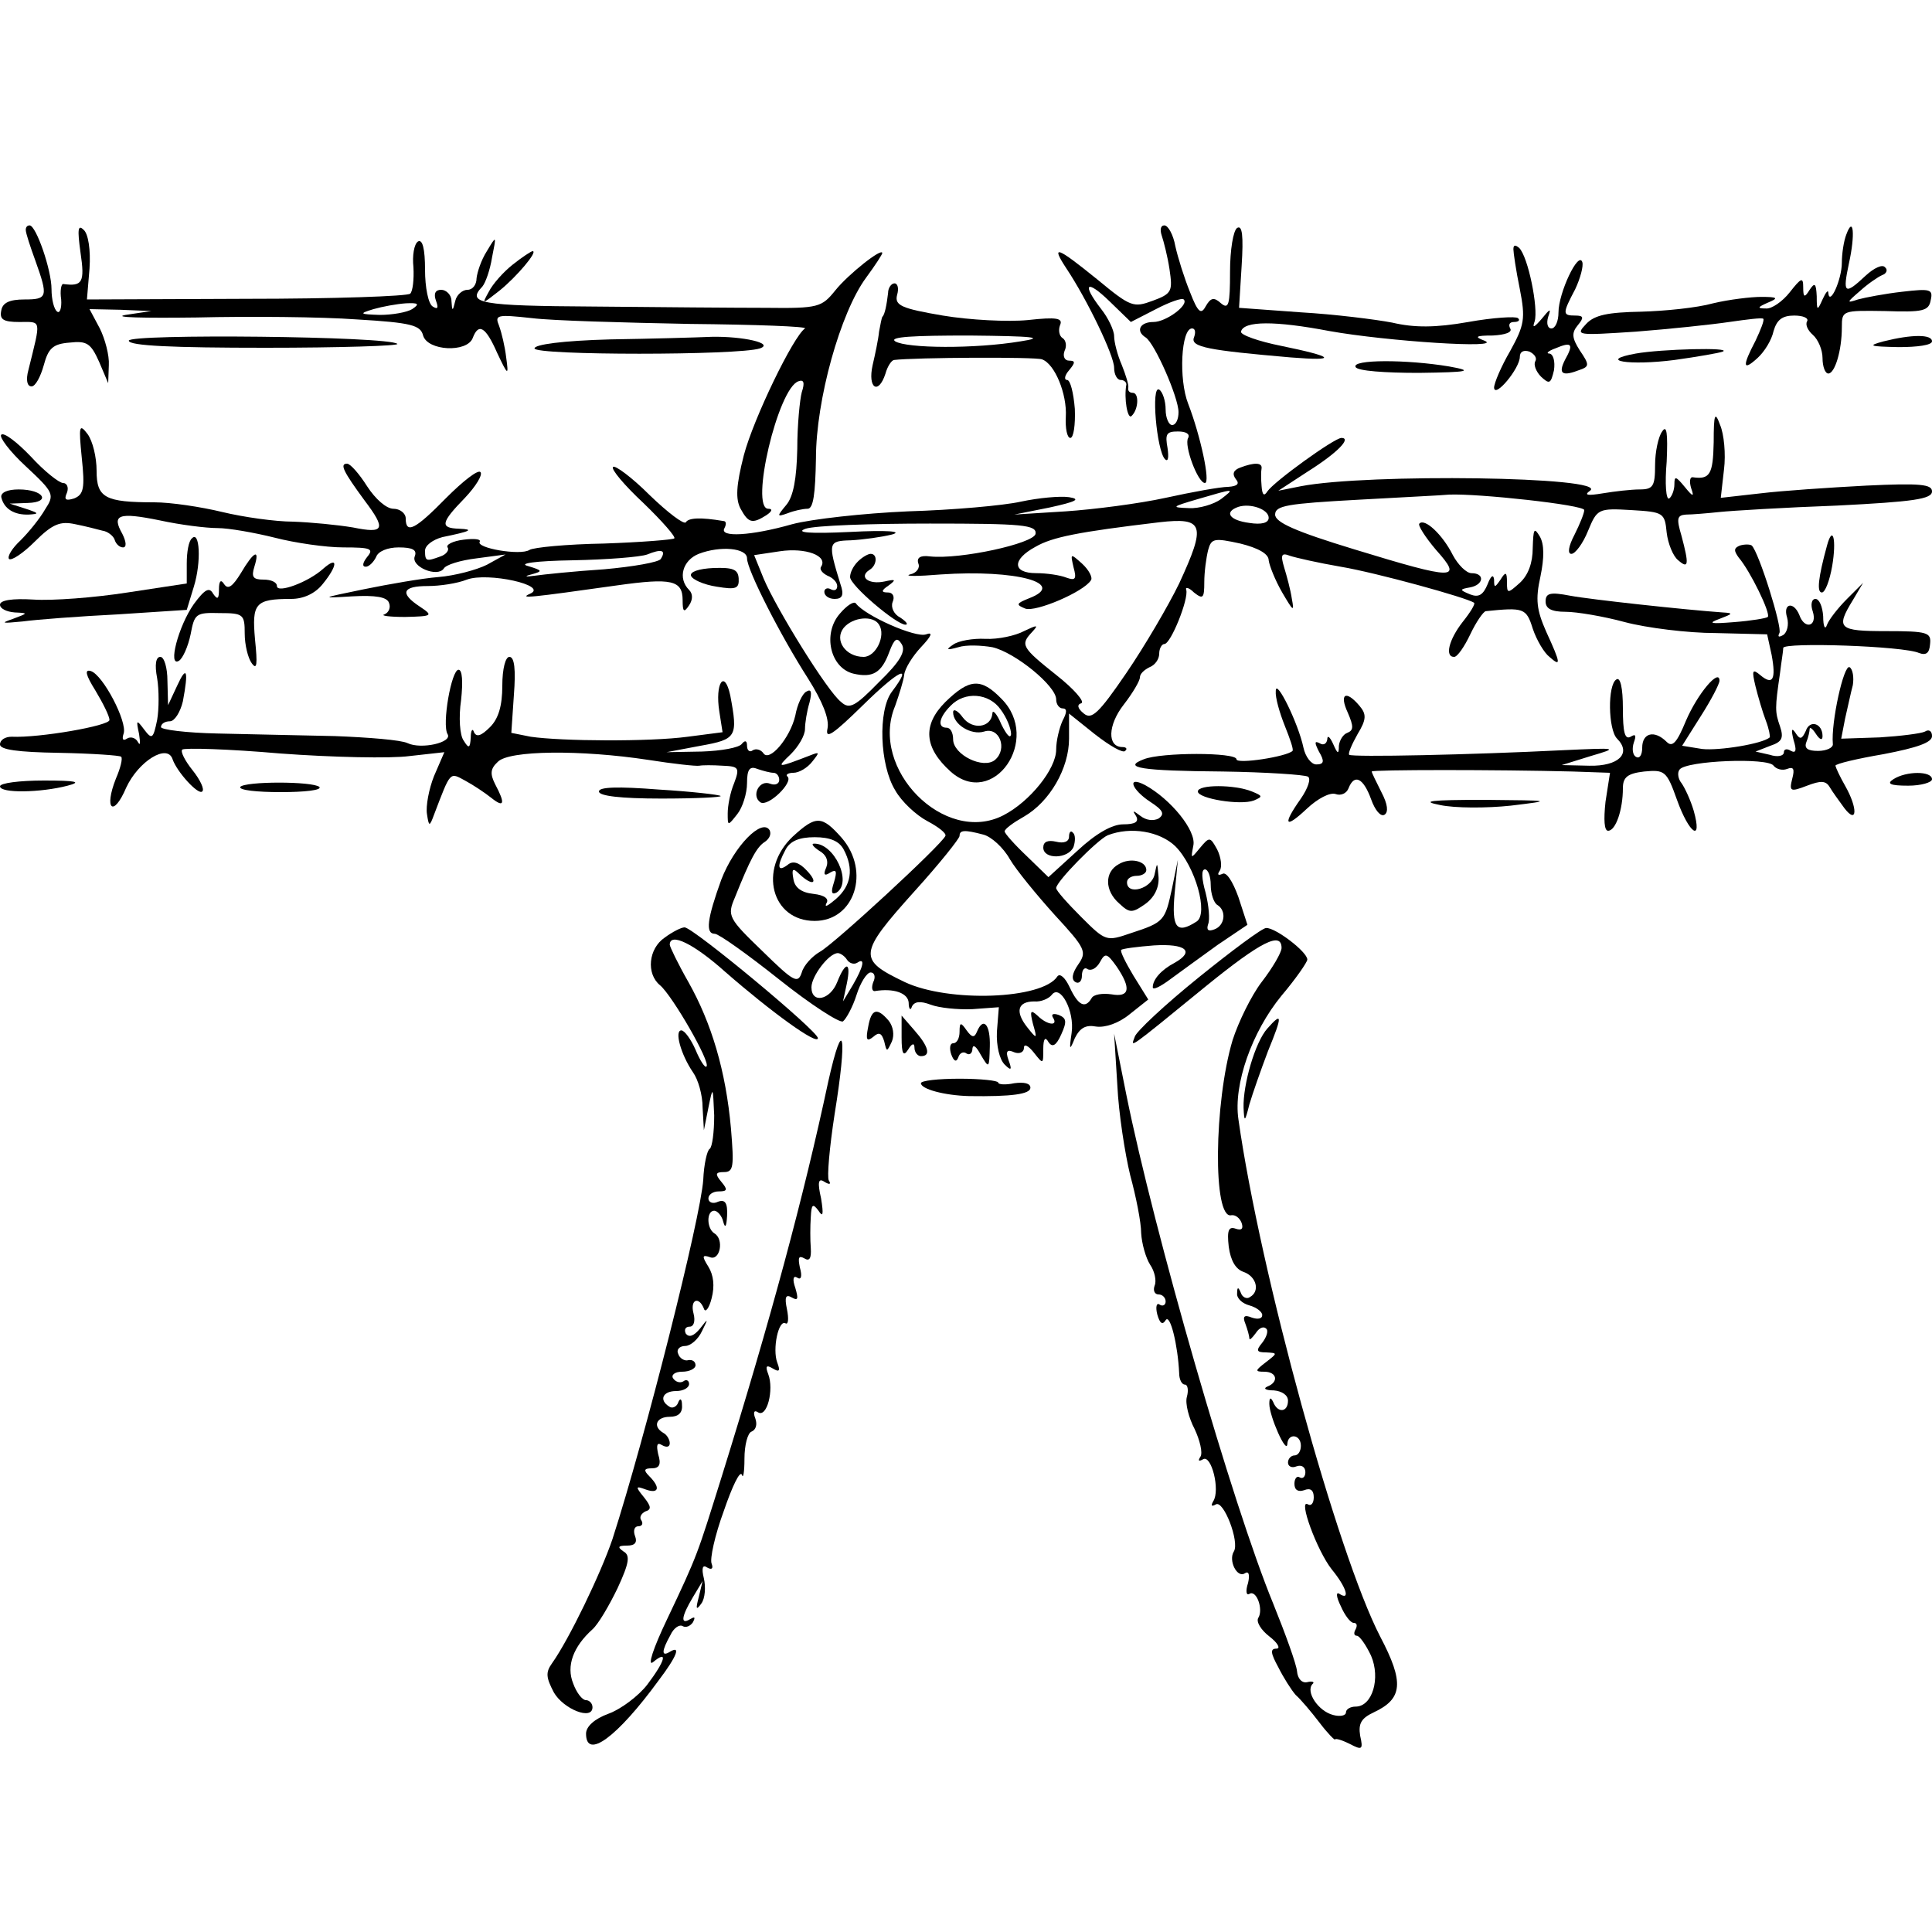 <?xml version="1.0" standalone="no"?>
<!DOCTYPE svg PUBLIC "-//W3C//DTD SVG 20010904//EN"
 "http://www.w3.org/TR/2001/REC-SVG-20010904/DTD/svg10.dtd">
<svg version="1.0" xmlns="http://www.w3.org/2000/svg"
 width="300pt" height="300pt" viewBox="0 0 300 300"
 preserveAspectRatio="xMidYMid meet">
<g transform="translate(0,300) scale(0.1,-0.1)"
fill="#000000" stroke="none">
<path d="M40 2643 c0 -5 7 -26 15 -48 20 -56 19 -60 -17 -60 -23 0 -34 -5 -36
-17 -3 -14 3 -18 28 -18 35 0 34 6 14 -75 -4 -15 -2 -25 5 -25 6 0 14 15 19
33 7 26 14 33 40 35 27 3 33 -1 46 -30 l14 -33 1 28 c1 15 -6 41 -14 57 l-16
30 48 -1 48 -2 -40 -6 c-22 -4 28 -5 110 -4 83 2 194 1 249 -3 85 -5 99 -9
103 -25 7 -24 68 -27 77 -4 9 24 20 18 38 -23 17 -36 18 -36 14 -7 -2 17 -7
38 -11 49 -7 17 -4 18 51 12 32 -4 143 -7 245 -9 103 -1 183 -4 179 -7 -18
-12 -80 -140 -95 -197 -12 -47 -13 -68 -5 -83 12 -22 18 -24 40 -10 9 6 10 10
3 10 -29 0 15 188 47 198 8 3 10 -2 5 -17 -3 -11 -7 -51 -7 -88 -1 -46 -6 -74
-17 -87 -15 -18 -15 -19 2 -13 10 4 24 7 31 7 9 0 12 23 13 78 0 91 38 227 78
281 14 19 25 36 25 38 0 9 -53 -33 -73 -58 -21 -26 -26 -28 -107 -27 -47 0
-167 1 -268 2 -177 1 -198 5 -173 31 5 6 12 26 15 45 7 35 7 35 -8 10 -9 -14
-15 -33 -16 -42 0 -10 -6 -18 -14 -18 -8 0 -17 -8 -19 -17 -4 -17 -5 -17 -6 0
0 9 -8 17 -16 17 -9 0 -12 -6 -8 -17 4 -11 3 -14 -5 -9 -7 4 -12 30 -12 57 0
33 -4 48 -11 44 -6 -4 -9 -22 -7 -40 1 -19 -1 -37 -5 -41 -4 -4 -119 -8 -255
-8 l-247 -1 4 48 c2 29 -2 54 -9 60 -9 9 -10 1 -5 -35 7 -47 3 -53 -27 -49 -3
0 -5 -11 -3 -24 1 -13 -2 -22 -6 -19 -5 3 -9 19 -9 35 0 30 -24 99 -34 99 -4
0 -6 -3 -6 -7z m600 -123 c-8 -5 -31 -9 -50 -9 -32 1 -33 2 -10 9 14 4 36 8
50 9 20 1 22 -1 10 -9z"/>
<path d="M1804 2634 c3 -9 9 -32 12 -52 5 -34 4 -38 -26 -49 -30 -11 -34 -10
-86 33 -63 51 -73 55 -48 17 32 -48 74 -135 74 -154 0 -11 5 -19 10 -19 5 0 9
-3 9 -7 -4 -22 2 -55 8 -49 11 10 12 36 2 36 -5 0 -8 3 -7 8 1 4 -4 20 -10 35
-7 16 -12 36 -12 45 0 9 -9 28 -20 42 -31 40 -23 47 13 12 l33 -32 39 20 c21
11 41 18 43 15 9 -8 -27 -35 -47 -35 -21 0 -28 -14 -12 -24 14 -9 51 -93 51
-116 0 -11 -4 -20 -10 -20 -5 0 -10 11 -10 24 0 14 -5 28 -10 31 -13 8 -4 -95
9 -108 5 -5 6 3 4 17 -4 22 -2 26 16 26 13 0 19 -4 16 -10 -7 -11 15 -70 26
-70 9 0 -7 74 -26 123 -15 38 -11 117 6 117 5 0 6 -6 3 -14 -6 -15 23 -20 150
-31 75 -6 68 1 -15 18 -35 7 -63 17 -62 22 4 17 53 17 137 1 89 -16 273 -28
241 -15 -16 6 -14 8 13 8 19 1 31 5 27 11 -3 6 -1 10 6 10 7 0 10 3 6 6 -3 3
-38 1 -77 -6 -51 -9 -84 -9 -118 -1 -26 5 -90 13 -142 16 l-96 7 4 65 c3 47 1
64 -7 59 -6 -4 -11 -34 -11 -68 0 -51 -2 -59 -14 -49 -11 10 -16 9 -24 -5 -7
-13 -12 -9 -24 22 -9 22 -19 54 -23 72 -3 17 -11 32 -17 32 -6 0 -7 -7 -4 -16z"/>
<path d="M2867 2636 c-4 -10 -7 -30 -7 -44 0 -26 -19 -68 -21 -47 0 6 -4 1 -9
-10 -8 -18 -9 -18 -9 5 -1 20 -3 22 -11 10 -8 -13 -10 -12 -10 4 0 16 -3 15
-21 -8 -11 -14 -28 -26 -37 -25 -14 0 -13 2 3 9 17 7 16 9 -10 9 -16 0 -50 -4
-75 -10 -25 -7 -75 -12 -112 -13 -51 -1 -72 -5 -85 -19 -17 -18 -15 -18 77
-12 52 4 118 11 145 15 28 4 51 7 53 5 2 -2 -4 -17 -12 -34 -21 -40 -20 -48 3
-27 11 10 22 28 25 42 5 17 13 24 32 24 14 0 23 -4 20 -9 -3 -5 1 -14 9 -21 8
-7 15 -23 15 -36 0 -13 4 -24 9 -24 10 0 21 35 21 72 0 26 1 26 67 25 59 -2
68 0 71 17 4 17 -1 18 -44 13 -27 -3 -58 -9 -69 -12 -18 -6 -18 -5 3 13 12 11
28 22 35 25 6 2 9 8 4 12 -4 5 -17 -1 -30 -13 -33 -31 -36 -28 -26 19 10 45 7
75 -4 45z"/>
<path d="M2350 2613 c0 -5 4 -33 10 -62 9 -46 7 -56 -15 -96 -14 -24 -25 -50
-25 -57 1 -17 40 30 40 48 0 8 6 11 15 8 8 -4 12 -10 9 -15 -3 -5 1 -16 9 -24
13 -12 15 -11 20 10 2 14 -1 25 -7 26 -6 0 -2 4 9 8 26 11 29 7 15 -18 -11
-22 -4 -26 24 -15 14 5 14 8 -1 30 -12 19 -13 27 -3 39 10 12 9 15 -4 15 -20
0 -20 3 0 41 8 17 13 36 11 42 -6 18 -37 -48 -37 -78 0 -14 -5 -25 -11 -25 -6
0 -8 8 -5 18 5 14 3 13 -10 -3 -12 -14 -15 -15 -11 -4 6 20 -10 100 -24 114
-6 5 -9 5 -9 -2z"/>
<path d="M796 2589 c-14 -11 -31 -30 -37 -42 -11 -20 -11 -20 17 2 26 21 60
61 51 61 -2 0 -16 -9 -31 -21z"/>
<path d="M1379 2545 c-2 -17 -5 -34 -9 -37 -1 -2 -3 -12 -5 -23 -1 -11 -6 -35
-10 -52 -8 -36 9 -47 20 -13 3 11 9 20 13 21 33 4 220 5 230 1 20 -7 39 -54
37 -89 -1 -18 2 -33 7 -33 5 0 8 20 7 45 -2 25 -7 45 -12 45 -5 0 -4 7 3 15
10 12 10 15 0 15 -7 0 -10 7 -7 15 4 8 2 17 -3 20 -5 3 -7 12 -4 20 5 11 -5
13 -50 8 -31 -3 -90 0 -132 7 -65 11 -75 16 -71 32 3 10 1 18 -4 18 -5 0 -10
-7 -10 -15z m206 -75 c-72 -12 -177 -11 -195 0 -10 7 28 9 115 9 101 -1 119
-3 80 -9z"/>
<path d="M200 2471 c0 -8 69 -11 212 -11 116 0 208 3 205 6 -12 12 -417 16
-417 5z"/>
<path d="M948 2473 c-75 -2 -118 -8 -118 -14 0 -11 317 -11 350 0 23 8 -27 19
-75 18 -22 -1 -93 -3 -157 -4z"/>
<path d="M2925 2470 c-26 -7 -22 -8 23 -9 29 0 52 3 52 9 0 11 -31 11 -75 0z"/>
<path d="M2540 2451 c-61 -11 -10 -19 60 -10 36 5 70 11 75 13 16 7 -96 4
-135 -3z"/>
<path d="M2105 2430 c3 -6 46 -9 98 -9 79 1 86 3 47 10 -66 11 -152 11 -145
-1z"/>
<path d="M2661 2313 c-1 -50 -6 -58 -33 -54 -4 0 -5 -7 -2 -17 5 -14 3 -14
-10 2 -14 17 -16 17 -16 4 0 -9 -4 -19 -8 -22 -5 -3 -7 23 -4 57 2 45 0 58 -7
47 -6 -8 -11 -32 -11 -52 0 -33 -3 -38 -24 -38 -13 0 -39 -3 -57 -6 -24 -4
-30 -3 -20 4 30 22 -346 27 -449 7 l-35 -7 46 30 c46 29 68 52 52 52 -11 0
-105 -68 -115 -83 -5 -8 -8 -6 -9 8 -1 11 -1 23 0 28 1 9 -12 9 -33 1 -11 -4
-13 -10 -7 -18 6 -7 3 -11 -12 -12 -12 0 -56 -8 -97 -17 -41 -9 -111 -18 -155
-21 l-80 -5 55 11 c41 9 49 13 30 16 -14 2 -47 -1 -75 -7 -27 -6 -106 -13
-175 -15 -69 -3 -150 -12 -180 -20 -63 -18 -114 -21 -105 -6 3 6 3 11 -2 11
-35 6 -54 5 -58 -2 -3 -4 -28 15 -56 42 -28 28 -54 47 -57 44 -4 -3 18 -29 47
-56 29 -28 51 -53 48 -55 -2 -2 -51 -6 -109 -8 -58 -1 -110 -6 -116 -10 -14
-9 -84 3 -77 13 2 4 -9 5 -25 3 -17 -2 -28 -8 -25 -12 3 -4 -2 -11 -11 -14
-22 -8 -24 -8 -24 9 0 8 12 17 27 21 44 9 50 12 26 13 -30 1 -29 9 9 48 17 18
28 36 24 40 -4 4 -27 -14 -53 -40 -48 -49 -63 -57 -63 -32 0 8 -9 15 -19 15
-11 0 -28 15 -41 35 -12 19 -26 35 -31 35 -12 0 -6 -12 27 -57 34 -45 31 -52
-18 -42 -24 4 -65 8 -93 9 -27 0 -77 7 -110 15 -33 8 -80 15 -105 15 -77 0
-90 7 -90 49 0 21 -6 46 -14 57 -13 17 -14 13 -9 -37 5 -47 3 -57 -12 -63 -13
-4 -16 -2 -11 9 3 8 0 15 -6 15 -6 0 -29 18 -50 41 -22 23 -42 38 -46 34 -4
-3 13 -26 38 -49 44 -41 45 -44 30 -67 -8 -14 -25 -35 -38 -48 -13 -12 -21
-25 -18 -29 4 -3 22 9 40 27 28 28 40 32 63 27 15 -3 35 -8 42 -10 8 -1 17 -8
19 -14 2 -7 8 -12 13 -12 6 0 5 9 -1 21 -17 30 -6 34 58 21 32 -7 72 -12 90
-12 17 0 57 -7 89 -15 31 -8 79 -15 106 -15 43 0 48 -2 37 -15 -7 -9 -8 -15
-2 -15 5 0 12 7 16 15 3 9 18 15 35 15 22 0 29 -4 25 -14 -6 -16 35 -33 45
-19 3 6 26 13 51 16 l45 6 -29 -16 c-16 -8 -50 -17 -75 -19 -25 -2 -77 -11
-116 -19 -68 -14 -68 -14 -18 -11 36 2 54 -1 57 -10 3 -7 0 -15 -7 -18 -7 -2
8 -4 32 -4 43 1 44 2 23 16 -32 21 -27 32 12 32 19 0 46 4 61 10 32 12 128 -9
98 -22 -18 -8 0 -6 135 13 85 12 102 8 102 -23 0 -18 2 -20 10 -8 6 9 6 18 0
24 -18 18 -10 46 15 56 34 13 75 9 75 -7 0 -18 52 -120 95 -187 22 -35 33 -62
30 -77 -4 -18 8 -10 55 36 56 55 79 66 45 21 -22 -29 -19 -114 5 -153 10 -18
33 -39 50 -48 17 -9 30 -19 28 -23 -6 -14 -174 -169 -195 -180 -12 -7 -25 -21
-28 -32 -6 -18 -12 -15 -61 33 -53 51 -55 55 -43 83 24 60 34 79 47 87 7 5 10
12 7 18 -12 19 -55 -25 -75 -77 -22 -61 -25 -84 -10 -84 6 0 51 -32 100 -71
49 -39 94 -68 99 -65 5 4 15 22 21 41 6 19 16 35 22 35 6 0 8 -7 4 -15 -3 -8
-2 -14 2 -14 30 5 52 -3 53 -18 0 -10 3 -13 5 -6 4 8 13 9 29 3 13 -5 42 -8
65 -7 l41 3 -3 -38 c-1 -22 4 -43 12 -51 10 -10 12 -9 6 7 -5 14 -2 17 9 12 8
-3 15 0 15 7 0 7 7 3 15 -7 15 -19 15 -19 15 5 0 16 3 20 8 11 6 -9 12 -6 20
12 9 20 8 25 -4 30 -9 3 -12 1 -9 -4 9 -14 -9 -12 -24 3 -11 10 -12 7 -7 -13
7 -24 6 -24 -9 -5 -19 24 -15 40 11 40 10 -1 22 4 27 10 13 18 36 -25 31 -59
-4 -27 -3 -28 5 -8 8 16 17 21 33 18 14 -2 35 5 52 19 l29 23 -23 37 c-12 20
-21 38 -19 40 2 2 25 5 51 7 49 3 64 -9 32 -27 -21 -11 -34 -26 -34 -38 0 -5
12 1 28 13 15 11 48 35 73 53 l46 31 -14 43 c-9 25 -19 40 -25 36 -7 -3 -8 -1
-4 5 4 6 2 21 -4 33 -11 20 -12 20 -27 2 -14 -17 -14 -17 -10 4 5 23 -35 72
-75 94 -29 15 -21 -7 8 -26 20 -13 23 -19 13 -26 -8 -4 -19 -3 -28 4 -12 9
-13 9 -7 0 5 -9 -1 -13 -20 -13 -17 0 -42 -14 -71 -41 l-45 -41 -34 33 c-19
18 -34 35 -34 38 0 4 14 14 30 23 40 23 70 75 70 121 l0 39 40 -32 c23 -18 44
-30 47 -26 4 3 2 6 -4 6 -24 0 -23 34 2 66 14 18 25 37 25 42 0 6 7 12 15 16
8 3 15 12 15 21 0 8 4 15 8 15 10 0 38 70 34 84 -2 5 4 4 12 -4 14 -11 16 -9
16 16 0 16 3 38 6 50 5 18 9 19 50 10 28 -7 44 -16 44 -26 1 -8 10 -31 21 -50
17 -29 19 -31 15 -10 -2 14 -8 36 -12 49 -6 20 -4 23 9 18 9 -3 44 -11 79 -17
54 -9 196 -48 207 -56 2 -2 -6 -15 -18 -30 -21 -27 -28 -54 -13 -54 5 0 16 16
25 35 9 19 20 35 24 36 59 6 63 5 73 -27 6 -18 18 -38 26 -44 18 -16 18 -11
-5 39 -15 34 -17 50 -9 86 6 29 6 50 -1 62 -9 15 -10 12 -11 -18 0 -23 -7 -42
-20 -54 -19 -17 -20 -17 -20 1 0 16 -2 17 -10 4 -9 -13 -10 -13 -10 0 -1 9 -5
6 -10 -7 -7 -17 -14 -21 -27 -16 -17 7 -17 8 0 11 21 4 23 22 2 22 -8 0 -21
13 -29 28 -16 32 -44 58 -52 49 -3 -2 9 -21 26 -41 42 -47 30 -47 -127 1 -92
28 -123 42 -123 54 0 14 19 17 128 23 70 4 134 7 142 8 45 2 210 -16 210 -24
0 -5 -7 -22 -15 -38 -10 -19 -11 -30 -5 -30 6 0 18 16 26 36 14 34 16 35 67
32 50 -3 52 -4 55 -35 2 -17 10 -37 18 -43 16 -14 17 -7 5 38 -8 27 -7 32 7
33 9 0 33 2 52 4 19 2 101 7 183 10 118 6 147 10 147 22 0 11 -18 13 -102 9
-57 -3 -131 -8 -164 -12 l-62 -7 5 44 c3 24 0 55 -6 69 -8 22 -10 18 -10 -27z
m-765 -88 c-11 -8 -34 -15 -50 -14 -28 1 -27 2 14 14 58 17 58 17 36 0z m74
-29 c0 -8 -11 -11 -30 -8 -31 4 -40 17 -17 25 19 6 47 -4 47 -17z m-139 -102
c-17 -35 -54 -98 -82 -139 -43 -63 -54 -73 -66 -63 -10 8 -11 14 -4 16 6 2
-11 22 -39 44 -54 43 -56 47 -37 67 10 11 8 11 -13 1 -13 -7 -40 -13 -60 -12
-19 1 -42 -3 -50 -9 -12 -8 -10 -9 8 -4 12 4 36 3 53 0 35 -8 99 -60 99 -81 0
-8 5 -14 10 -14 7 0 7 -6 0 -19 -5 -11 -10 -31 -10 -45 0 -30 -41 -81 -82
-102 -91 -47 -209 72 -168 170 6 17 13 39 14 48 1 10 13 29 26 43 17 18 19 24
8 20 -16 -6 -95 29 -109 48 -3 4 -14 -3 -25 -16 -27 -31 -15 -84 21 -93 30 -7
44 1 56 34 8 21 12 23 19 12 7 -11 -2 -27 -35 -59 -37 -38 -46 -43 -59 -31
-21 16 -100 144 -120 191 l-15 37 40 6 c40 6 75 -7 64 -24 -3 -4 2 -10 10 -14
8 -3 15 -10 15 -16 0 -6 -4 -8 -10 -5 -5 3 -10 1 -10 -4 0 -6 7 -11 16 -11 12
0 15 6 9 23 -20 65 -19 67 16 68 19 1 48 5 64 9 18 5 -8 7 -65 4 -63 -3 -86
-1 -69 5 15 5 102 8 193 8 144 0 166 -2 164 -16 -3 -15 -117 -40 -164 -35 -15
2 -21 -2 -18 -11 3 -7 -3 -15 -13 -17 -10 -3 12 -3 48 0 117 8 197 -14 137
-37 -20 -8 -21 -10 -6 -16 16 -6 91 26 102 44 3 4 -3 16 -14 26 -18 16 -18 16
-13 -6 5 -18 3 -21 -11 -16 -10 4 -31 7 -47 7 -37 0 -38 21 -1 41 26 15 66 23
192 38 70 8 73 -4 31 -95z m-805 38 c-3 -5 -43 -12 -88 -16 -46 -3 -94 -8
-108 -10 -14 -2 -17 -1 -5 2 18 5 18 6 -5 13 -16 4 10 8 70 9 52 1 104 5 115
9 22 9 30 7 21 -7z m339 -102 c11 -17 -5 -50 -24 -50 -28 0 -46 26 -31 45 14
17 46 20 55 5z m162 -326 c12 -3 31 -20 41 -38 10 -17 42 -56 70 -87 48 -52
50 -57 36 -77 -9 -13 -11 -23 -4 -27 5 -3 10 1 10 10 0 9 4 14 9 10 6 -3 14 2
19 11 8 15 11 14 26 -7 23 -34 20 -48 -8 -43 -14 2 -28 0 -31 -6 -10 -17 -21
-11 -34 17 -7 15 -15 22 -19 17 -23 -36 -169 -41 -237 -9 -73 35 -73 43 15
141 39 43 70 82 70 86 0 9 7 10 37 2z m298 -18 c31 -31 52 -105 33 -117 -31
-20 -39 -10 -34 44 l5 52 -9 -44 c-11 -51 -12 -53 -64 -70 -38 -13 -39 -13
-77 25 -21 21 -39 41 -39 45 0 10 64 75 80 82 36 14 81 6 105 -17z m55 -60 c0
-14 5 -28 10 -31 15 -9 12 -32 -4 -38 -10 -4 -13 -1 -10 8 3 7 1 29 -4 49 -6
21 -7 36 -1 36 5 0 9 -11 9 -24z m-565 -116 c4 -6 11 -8 16 -5 13 9 10 -6 -7
-35 l-15 -25 6 28 c7 34 -2 35 -15 2 -11 -28 -40 -34 -40 -8 0 17 27 53 41 53
4 0 11 -5 14 -10z"/>
<path d="M1332 2128 c-7 -7 -12 -17 -12 -24 0 -13 72 -74 86 -74 5 0 1 5 -8
11 -10 5 -15 16 -12 24 4 9 0 15 -7 15 -11 0 -11 3 1 11 12 9 11 10 -7 6 -24
-5 -40 7 -23 18 12 7 13 25 2 25 -4 0 -13 -5 -20 -12z"/>
<path d="M1468 1910 c-36 -36 -33 -71 8 -108 66 -59 142 50 79 113 -32 33 -50
31 -87 -5z m86 -12 c9 -12 16 -29 16 -38 -1 -8 -7 -1 -15 15 -7 17 -14 24 -14
17 -2 -22 -31 -26 -46 -6 -8 11 -15 14 -15 8 0 -19 28 -36 48 -30 24 8 37 -27
17 -44 -18 -15 -65 8 -65 32 0 10 -4 18 -10 18 -15 0 -12 16 6 34 22 23 60 20
78 -6z"/>
<path d="M1737 1658 c-22 -12 -22 -41 1 -61 16 -15 20 -15 40 -1 14 10 22 25
21 42 -2 24 -2 24 -6 5 -4 -23 -43 -34 -43 -13 0 6 7 10 15 10 8 0 15 4 15 9
0 14 -25 20 -43 9z"/>
<path d="M2 2228 c4 -18 20 -28 43 -27 16 1 16 2 -5 9 l-25 8 28 1 c37 1 25
21 -14 21 -18 0 -28 -5 -27 -12z"/>
<path d="M298 2164 c-5 -4 -8 -21 -8 -39 l0 -31 -92 -14 c-51 -8 -117 -13
-146 -11 -33 2 -52 -1 -52 -8 0 -6 10 -11 23 -12 21 -1 21 -1 -3 -10 -20 -7
-17 -7 15 -4 22 3 88 8 148 11 l107 7 11 36 c12 39 9 88 -3 75z"/>
<path d="M2837 2153 c-14 -51 -16 -73 -8 -73 5 0 12 18 16 41 7 41 1 65 -8 32z"/>
<path d="M2702 2153 c-10 -4 -10 -8 -2 -19 18 -21 50 -87 45 -92 -2 -2 -26 -6
-52 -8 -37 -3 -42 -2 -23 5 21 8 22 9 5 10 -57 4 -205 20 -237 26 -31 6 -38 4
-38 -9 0 -11 9 -16 31 -16 17 0 59 -7 92 -16 34 -9 98 -17 141 -17 l80 -2 7
-32 c7 -38 2 -48 -18 -31 -12 10 -13 7 -7 -18 4 -16 11 -40 16 -53 5 -13 7
-25 6 -26 -11 -10 -79 -21 -105 -18 l-31 5 29 46 c16 25 29 50 29 55 0 20 -34
-20 -52 -62 -14 -34 -21 -42 -30 -33 -19 19 -38 14 -38 -9 0 -11 -4 -18 -10
-14 -5 3 -6 13 -3 22 4 11 3 14 -5 9 -9 -5 -12 7 -12 44 0 32 -4 49 -10 45
-14 -8 -13 -78 1 -92 23 -23 2 -43 -43 -42 l-43 1 45 14 c44 13 43 13 -45 9
-140 -7 -326 -11 -330 -7 -2 2 4 16 13 32 14 23 14 31 3 44 -21 25 -32 19 -18
-11 9 -21 9 -27 -1 -31 -6 -2 -12 -11 -13 -20 0 -14 -2 -13 -9 3 -5 11 -9 14
-9 7 -1 -7 -6 -10 -12 -6 -8 4 -8 1 -1 -13 9 -15 8 -20 -4 -20 -8 0 -17 12
-20 26 -8 38 -43 109 -43 88 -1 -10 6 -34 14 -54 8 -20 14 -37 12 -39 -9 -9
-87 -21 -87 -13 0 11 -117 11 -144 0 -34 -13 -5 -18 123 -19 67 -1 127 -5 132
-8 5 -3 0 -18 -11 -34 -29 -41 -25 -48 9 -16 17 16 36 26 45 23 8 -3 17 1 20
9 9 23 23 16 35 -17 6 -17 15 -28 21 -24 6 4 5 16 -5 35 -8 16 -15 30 -15 32
0 3 196 3 312 0 l58 -2 -7 -45 c-3 -28 -2 -45 4 -45 12 0 23 33 23 66 0 17 7
23 33 26 32 3 35 1 51 -44 19 -53 40 -67 26 -17 -5 17 -14 36 -19 43 -5 6 -7
16 -3 21 10 14 138 19 146 6 4 -5 13 -8 21 -5 10 4 12 0 8 -15 -5 -20 -3 -21
23 -11 21 8 29 8 35 -2 4 -7 15 -22 23 -33 20 -26 21 0 1 35 -8 14 -14 27 -15
31 0 3 34 11 75 18 52 10 75 18 75 28 0 8 -5 11 -11 7 -6 -3 -38 -7 -70 -9
l-60 -2 6 31 c4 17 9 41 12 52 2 12 0 25 -5 28 -9 5 -29 -86 -26 -119 1 -6
-10 -11 -23 -11 -16 0 -22 4 -18 14 3 7 5 17 5 20 0 4 5 0 10 -8 6 -9 10 -10
10 -3 0 20 -20 26 -26 8 -6 -13 -9 -14 -16 -3 -6 9 -7 5 -3 -11 5 -16 4 -21
-4 -17 -6 4 -11 3 -11 -2 0 -6 -10 -8 -22 -4 l-22 5 23 9 c18 6 21 12 15 30
-8 23 -8 28 0 83 2 17 5 34 5 39 1 9 187 3 211 -8 11 -4 16 0 17 14 2 18 -4
20 -68 20 -74 0 -79 4 -52 48 l16 27 -25 -25 c-14 -14 -28 -32 -31 -40 -3 -9
-6 -3 -6 13 -1 15 -6 27 -12 27 -6 0 -8 -9 -4 -20 7 -23 -13 -28 -21 -5 -9 22
-26 18 -19 -4 3 -11 0 -23 -6 -27 -7 -4 -9 -3 -6 3 5 8 -32 126 -43 136 -3 2
-11 2 -18 0z"/>
<path d="M374 2110 c-13 -21 -20 -26 -26 -17 -5 8 -8 5 -8 -8 0 -15 -2 -17 -9
-7 -6 11 -13 7 -30 -16 -24 -34 -41 -99 -23 -88 6 4 14 22 18 41 6 32 8 34 45
33 37 0 39 -2 39 -32 0 -17 5 -38 11 -46 8 -11 9 -2 5 37 -5 56 0 63 56 63 19
0 37 8 49 23 23 28 25 45 1 24 -23 -21 -72 -39 -72 -27 0 6 -9 10 -21 10 -16
0 -19 4 -14 20 9 29 -1 24 -21 -10z"/>
<path d="M1073 2106 c2 -6 20 -14 40 -17 30 -5 35 -3 34 13 -1 14 -9 17 -39
16 -23 -1 -37 -6 -35 -12z"/>
<path d="M244 1947 c3 -18 3 -48 0 -65 -6 -29 -8 -31 -20 -15 -12 16 -13 16
-8 -7 2 -14 2 -19 -2 -12 -3 6 -11 9 -17 5 -6 -4 -8 -1 -5 8 6 18 -32 91 -51
97 -10 3 -8 -6 7 -30 12 -20 22 -40 22 -46 0 -9 -109 -28 -152 -26 -10 0 -18
-5 -18 -12 0 -8 27 -12 92 -13 51 -1 94 -4 96 -6 3 -2 -1 -18 -8 -34 -19 -48
-4 -61 16 -14 19 41 64 69 72 44 7 -20 40 -56 46 -50 4 3 -3 18 -15 33 -12 15
-19 29 -16 32 3 3 72 1 152 -6 81 -6 172 -8 201 -4 l54 6 -16 -37 c-8 -20 -13
-47 -11 -59 3 -20 4 -20 11 -1 26 68 24 66 48 53 13 -7 31 -19 41 -27 20 -16
22 -9 6 21 -8 16 -8 24 4 35 17 18 129 19 234 3 38 -6 74 -10 79 -9 5 1 21 1
36 0 25 -1 27 -3 18 -27 -6 -14 -10 -35 -10 -47 0 -20 0 -20 15 -1 8 10 15 32
15 48 0 21 4 27 16 22 9 -3 20 -6 25 -6 5 0 9 -5 9 -11 0 -6 -6 -9 -14 -6 -17
7 -30 -19 -15 -29 12 -7 51 31 42 40 -4 3 1 6 9 6 9 0 22 8 29 17 12 15 12 16
-3 10 -52 -20 -53 -20 -30 2 12 12 22 29 22 39 0 9 3 28 7 41 4 16 3 22 -5 17
-6 -3 -14 -20 -17 -37 -8 -35 -41 -74 -50 -58 -4 5 -11 7 -16 4 -5 -4 -9 0 -9
7 0 8 -3 9 -8 3 -4 -6 -32 -11 -62 -12 l-55 -1 53 10 c56 10 58 14 46 78 -9
42 -24 19 -17 -25 l5 -32 -54 -7 c-59 -8 -196 -7 -244 0 l-30 6 4 59 c3 39 1
59 -7 59 -6 0 -11 -18 -11 -45 0 -31 -6 -51 -19 -64 -14 -14 -21 -16 -25 -8
-2 7 -5 3 -5 -8 -1 -17 -3 -18 -11 -5 -6 8 -8 36 -4 63 3 28 2 47 -4 47 -11 0
-26 -85 -17 -100 8 -13 -41 -24 -62 -14 -10 5 -61 9 -113 11 -52 1 -134 3
-182 4 -49 1 -88 6 -88 10 0 5 6 9 14 9 7 0 16 14 20 31 9 48 6 57 -9 24 l-14
-30 -1 38 c0 20 -5 37 -11 37 -7 0 -9 -12 -5 -33z"/>
<path d="M2940 1790 c-11 -7 -5 -10 23 -10 20 0 37 5 37 10 0 13 -40 13 -60 0z"/>
<path d="M0 1779 c0 -11 63 -10 105 1 23 6 13 8 -37 8 -38 0 -68 -4 -68 -9z"/>
<path d="M373 1778 c-2 -5 26 -8 63 -8 37 0 64 3 60 8 -10 9 -116 9 -123 0z"/>
<path d="M930 1771 c0 -7 34 -11 97 -11 53 0 94 2 92 4 -2 2 -46 7 -96 10 -64
5 -93 4 -93 -3z"/>
<path d="M1860 1771 c0 -11 66 -22 87 -14 14 6 14 7 -3 14 -27 11 -84 11 -84
0z"/>
<path d="M2236 1750 c23 -5 73 -5 110 -1 66 8 65 8 -41 9 -84 0 -100 -2 -69
-8z"/>
<path d="M1231 1701 c-54 -51 -33 -131 34 -131 62 0 87 77 42 129 -31 35 -40
35 -76 2z m79 -20 c16 -30 12 -56 -12 -77 -12 -10 -18 -14 -15 -7 5 7 -2 13
-20 15 -19 2 -29 10 -31 23 -3 16 -1 18 9 8 21 -20 31 -15 12 5 -12 13 -22 16
-30 9 -16 -12 -17 -2 -3 24 7 13 21 19 45 19 24 0 38 -6 45 -19z"/>
<path d="M1272 1679 c11 -6 15 -16 11 -26 -5 -11 -3 -14 6 -8 10 6 11 2 6 -15
-5 -15 -4 -20 4 -16 25 16 -4 77 -35 76 -5 0 -1 -5 8 -11z"/>
<path d="M1660 1701 c0 -8 -8 -11 -20 -8 -13 3 -20 0 -20 -9 0 -19 39 -18 47
1 3 9 3 19 -1 22 -3 4 -6 1 -6 -6z"/>
<path d="M1032 1544 c-25 -17 -29 -56 -7 -74 19 -16 79 -120 72 -126 -2 -3
-10 9 -17 26 -7 16 -17 30 -22 30 -11 0 -1 -37 18 -65 8 -11 15 -35 15 -55 l2
-35 7 35 c7 34 7 34 9 -12 0 -26 -3 -49 -7 -52 -4 -2 -9 -24 -10 -48 -4 -59
-90 -400 -141 -558 -18 -53 -67 -155 -94 -193 -10 -14 -9 -22 3 -45 15 -26 60
-44 60 -23 0 6 -5 11 -10 11 -6 0 -15 12 -20 26 -11 27 0 57 30 84 9 8 26 37
39 64 18 39 20 51 9 57 -10 7 -8 9 6 9 12 0 16 5 12 15 -3 8 -1 15 5 15 6 0 8
4 5 9 -4 5 0 11 6 14 10 3 9 8 -2 22 -14 17 -13 18 3 12 20 -7 23 3 5 21 -9 9
-8 12 4 12 12 0 15 6 10 22 -3 14 -2 19 6 14 7 -4 12 -3 12 3 0 5 -4 13 -10
16 -17 10 -11 25 10 25 13 0 20 6 19 18 0 10 -3 12 -6 4 -2 -6 -9 -10 -14 -6
-16 10 -10 24 11 24 11 0 20 5 20 11 0 5 -4 8 -9 4 -5 -3 -12 -1 -16 5 -3 5 3
10 14 10 12 0 21 5 21 10 0 6 -5 9 -11 8 -6 -2 -14 3 -16 10 -3 6 2 12 11 12
8 0 20 10 26 23 10 20 10 21 -3 4 -10 -12 -17 -14 -22 -8 -3 6 -1 11 6 11 6 0
9 8 6 20 -6 22 8 28 16 8 2 -7 8 0 12 16 5 19 3 36 -5 49 -10 16 -10 19 2 15
16 -7 23 28 7 37 -12 8 -12 35 0 35 5 0 12 -8 14 -17 3 -11 5 -8 6 9 1 20 -3
26 -14 22 -8 -4 -15 -1 -15 5 0 6 7 11 16 11 14 0 14 3 4 15 -10 12 -9 15 4
15 15 0 16 8 11 68 -8 89 -30 163 -66 227 -16 28 -29 55 -29 58 0 20 38 1 86
-42 71 -62 144 -115 144 -103 0 11 -194 172 -207 172 -5 0 -19 -7 -31 -16z"/>
<path d="M1861 1482 c-52 -42 -97 -84 -99 -92 -6 -17 -14 -23 111 79 85 69
117 85 117 59 0 -7 -14 -31 -31 -53 -16 -21 -36 -62 -45 -90 -29 -97 -31 -279
-2 -272 6 1 13 -4 16 -12 3 -9 0 -12 -9 -9 -11 4 -14 -2 -11 -28 3 -22 11 -35
23 -39 20 -7 26 -30 10 -39 -5 -4 -12 0 -14 6 -4 10 -6 10 -6 0 -1 -8 8 -16
19 -19 11 -3 20 -10 20 -15 0 -6 -7 -7 -16 -4 -12 5 -15 2 -10 -10 3 -8 6 -19
6 -22 0 -4 4 0 10 8 5 8 12 11 16 7 4 -3 1 -13 -6 -22 -10 -12 -9 -15 6 -15
18 -1 18 -1 0 -15 -17 -13 -18 -15 -3 -15 20 0 23 -16 5 -23 -7 -3 -3 -6 10
-6 12 -1 22 -7 22 -16 0 -18 -16 -20 -23 -2 -4 8 -6 7 -6 -3 0 -19 27 -80 28
-62 1 17 21 15 21 -3 0 -8 -4 -15 -10 -15 -5 0 -10 -5 -10 -11 0 -6 6 -9 13
-6 8 3 14 -1 14 -9 0 -7 -4 -11 -9 -8 -4 3 -8 -2 -8 -10 0 -10 6 -13 15 -10
10 4 15 0 15 -11 0 -9 -4 -14 -9 -11 -16 10 14 -72 37 -101 23 -28 29 -49 12
-38 -6 4 -5 -5 2 -19 6 -14 15 -26 20 -26 5 0 6 -4 3 -10 -3 -5 -3 -10 2 -10
4 0 14 -14 22 -31 15 -35 2 -79 -24 -79 -8 0 -15 -4 -15 -9 0 -5 -9 -7 -20 -4
-23 6 -43 36 -32 48 4 3 0 5 -8 3 -8 -2 -15 5 -16 17 -1 11 -18 58 -37 105
-63 153 -185 577 -228 790 l-19 95 5 -80 c2 -44 12 -107 20 -140 9 -33 17 -73
17 -90 1 -16 7 -38 14 -49 7 -10 10 -25 7 -32 -3 -8 0 -14 6 -14 6 0 11 -5 11
-11 0 -5 -4 -8 -9 -5 -5 4 -7 -3 -4 -15 4 -14 8 -17 13 -9 7 11 19 -39 21 -82
0 -10 4 -18 9 -18 4 0 6 -8 3 -19 -3 -10 3 -33 12 -50 8 -17 13 -37 9 -43 -4
-6 -3 -8 4 -4 13 8 27 -48 16 -65 -4 -7 -3 -9 4 -5 12 7 37 -58 28 -73 -9 -14
5 -42 17 -34 6 4 8 -2 5 -15 -4 -12 -3 -20 2 -17 11 7 22 -24 14 -37 -4 -6 4
-19 17 -29 13 -10 18 -19 11 -19 -10 0 -9 -7 3 -29 8 -16 20 -35 27 -43 8 -7
24 -26 37 -43 12 -16 24 -28 24 -26 1 2 11 -1 23 -7 19 -10 21 -9 16 13 -3 19
2 27 21 36 45 21 48 46 10 118 -66 128 -186 563 -220 803 -8 54 21 136 67 192
22 26 40 52 40 56 0 12 -50 50 -64 49 -6 0 -53 -35 -105 -77z"/>
<path d="M1348 1405 c-4 -20 -2 -23 8 -15 9 8 13 6 17 -7 4 -17 4 -17 12 0 4
10 2 23 -5 32 -18 21 -27 19 -32 -10z"/>
<path d="M1400 1389 c0 -26 3 -30 10 -19 6 10 10 11 10 3 0 -7 5 -13 10 -13
16 0 12 15 -10 40 l-20 23 0 -34z"/>
<path d="M1968 1403 c-19 -21 -38 -87 -37 -123 1 -23 2 -23 9 5 5 17 18 54 29
83 23 56 22 61 -1 35z"/>
<path d="M1490 1398 c0 -10 -4 -18 -10 -18 -5 0 -6 -8 -3 -17 4 -11 8 -13 11
-5 2 7 8 10 13 6 5 -3 9 1 9 8 1 7 6 3 13 -10 13 -22 13 -21 14 13 1 34 -10
47 -20 23 -4 -10 -8 -9 -16 2 -9 13 -11 13 -11 -2z"/>
<path d="M1286 1320 c-38 -178 -89 -368 -166 -615 -37 -118 -36 -118 -84 -219
-22 -46 -31 -74 -22 -67 24 20 19 2 -9 -35 -14 -18 -41 -38 -60 -45 -22 -8
-35 -20 -35 -31 0 -41 48 -6 113 83 28 37 35 55 17 44 -13 -8 -13 1 1 26 5 11
14 17 19 14 5 -3 12 0 16 6 4 8 3 9 -4 5 -16 -10 -14 4 4 34 l15 25 -6 -25
c-5 -19 -4 -21 4 -10 6 8 7 26 4 39 -4 16 -2 22 5 17 7 -4 10 -2 7 6 -3 7 5
44 19 82 13 38 25 63 28 56 2 -7 4 4 4 25 0 21 5 40 11 42 7 3 9 11 6 20 -4
10 -2 14 4 10 14 -9 25 35 16 59 -5 13 -3 15 7 9 10 -6 12 -4 7 9 -8 21 2 68
13 61 4 -2 5 7 2 22 -4 19 -2 24 8 18 9 -5 10 -2 5 15 -5 14 -3 20 3 16 6 -4
8 2 4 16 -3 15 -2 19 7 14 8 -5 11 0 10 16 -1 12 -1 34 0 48 1 20 3 22 12 10
7 -11 8 -6 4 19 -6 26 -4 32 5 26 8 -5 11 -4 7 2 -3 5 1 51 9 103 20 123 14
157 -10 50z"/>
<path d="M1430 1318 c0 -9 36 -19 75 -20 66 -1 95 3 95 13 0 7 -10 9 -25 7
-14 -3 -25 -2 -25 1 0 3 -27 6 -60 6 -33 0 -60 -3 -60 -7z"/>
</g>
</svg>
